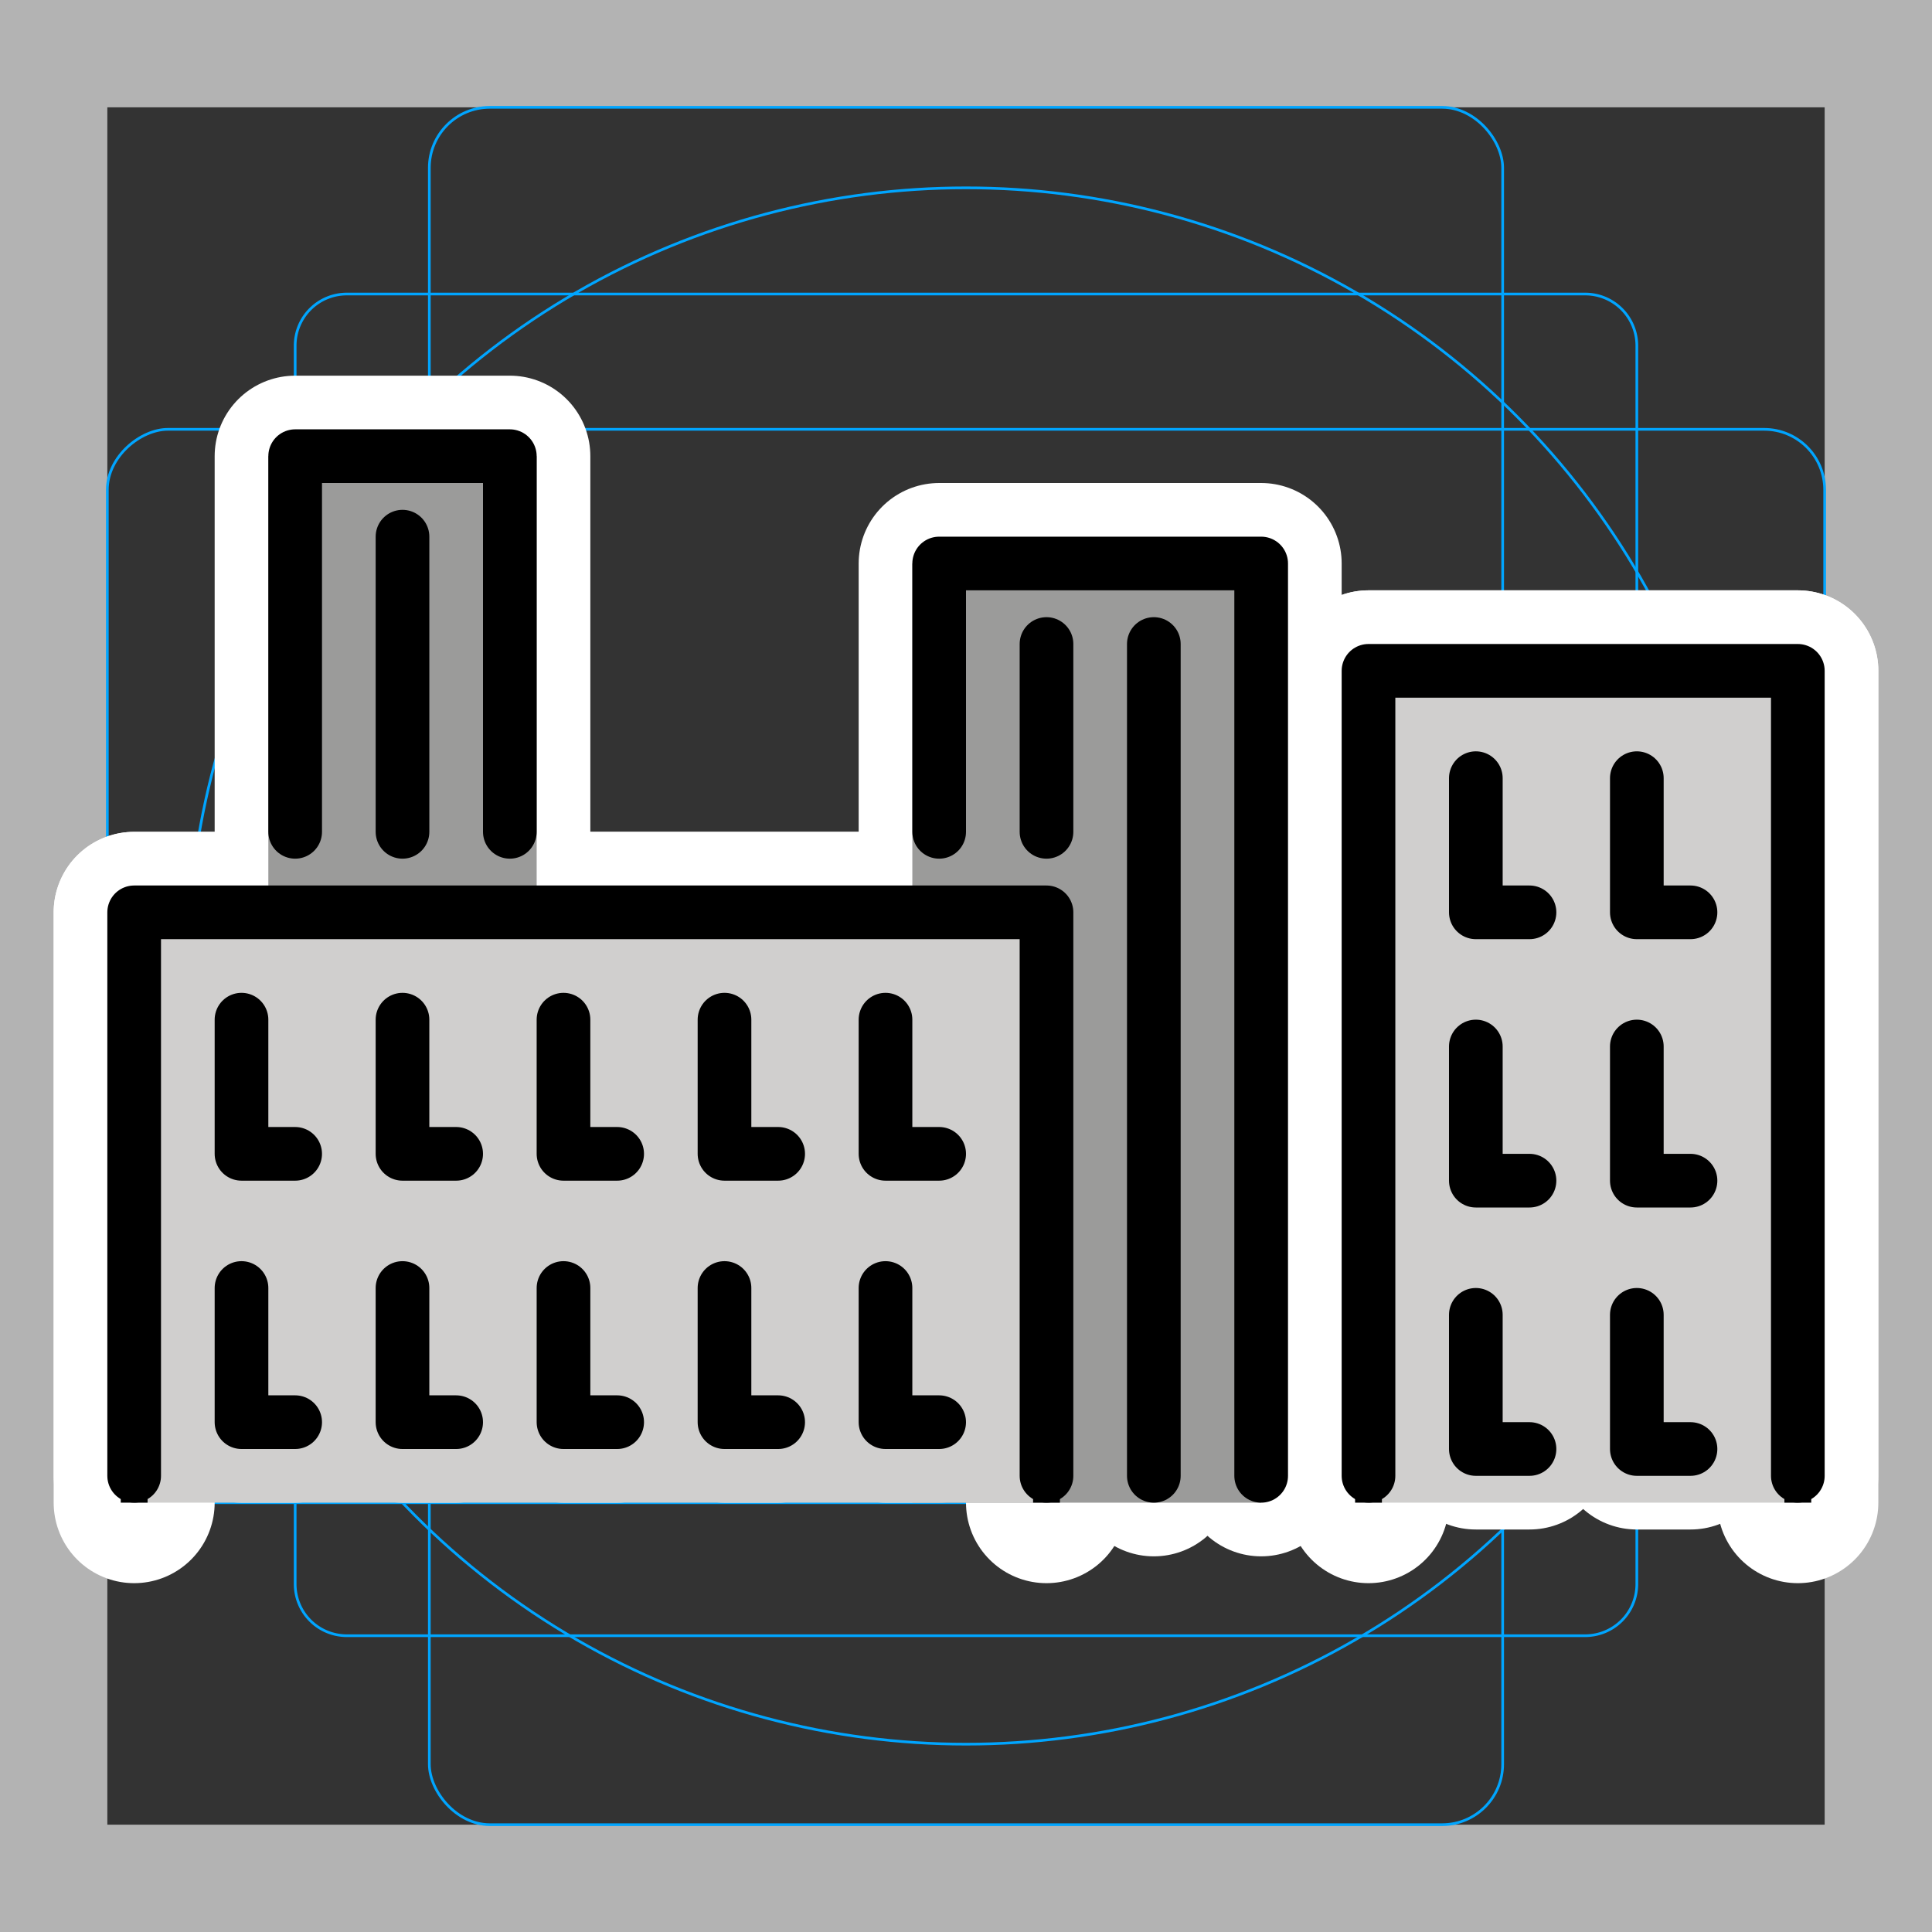 <svg viewBox="0 0 72 72" xmlns="http://www.w3.org/2000/svg"><rect x="0" y="0" width="72" height="72" fill="#333333" stroke="none"/><path fill="#b3b3b3" d="M68 4v64H4V4h64m4-4H0v72h72V0z"/><path fill="none" stroke="#00a5ff" stroke-miterlimit="10" stroke-width=".1" d="M12.923 10.958h46.154A1.923 1.923 0 0161 12.881v46.154a1.923 1.923 0 01-1.923 1.923H12.923A1.923 1.923 0 0111 59.035V12.881a1.923 1.923 0 011.923-1.923z"/><rect x="16" y="4" rx="2.254" width="40" height="64" fill="none" stroke="#00a5ff" stroke-miterlimit="10" stroke-width=".1"/><rect x="16" y="4" rx="2.254" width="40" height="64" transform="rotate(90 36 36)" fill="none" stroke="#00a5ff" stroke-miterlimit="10" stroke-width=".1"/><circle cx="36" cy="36" r="29" fill="none" stroke="#00a5ff" stroke-miterlimit="10" stroke-width=".1"/><g stroke-linecap="round" stroke-miterlimit="10" stroke-width="6" stroke="#fff" fill="none" stroke-linejoin="round"><path d="M51 56V25h16v31M5 56V34h34v22"/><path d="M51 55V25h16v30M5 55V34h34v21"/><path d="M35 31V21h12v34M11 31V17h8v14m38 3h-2v-5m8 5h-2v-5m-4 15h-2v-5m8 5h-2v-5m-32 4h-2v-5m8 5h-2v-5m-4 15h-2v-5m8 5h-2v-5m-16-5h-2v-5m8 5h-2v-5m-4 15h-2v-5m-4-5H9v-5m2 15H9v-5m14 5h-2v-5m36 6h-2v-5m8 5h-2v-5M15 20v11m24-7v7m4-7v31"/></g><path fill="#9B9B9A" d="M10 34V17h10v17m14-13h13v35H34z"/><path fill="#D0CFCE" d="M51 56V25h16v31M5 56V34h34v22"/><g fill="none" stroke="#000" stroke-miterlimit="10"><path d="M51 56V25h16v31M5 56V34h34v22"/><path stroke-linecap="round" stroke-linejoin="round" stroke-width="2" d="M51 55V25h16v30M5 55V34h34v21"/><path stroke-linecap="round" stroke-linejoin="round" stroke-width="2" d="M35 31V21h12v34M11 31V17h8v14m38 3h-2v-5m8 5h-2v-5m-4 15h-2v-5m8 5h-2v-5m-32 4h-2v-5m8 5h-2v-5m-4 15h-2v-5m8 5h-2v-5m-16-5h-2v-5m8 5h-2v-5m-4 15h-2v-5m-4-5H9v-5m2 15H9v-5m14 5h-2v-5m36 6h-2v-5m8 5h-2v-5M15 20v11m24-7v7m4-7v31"/></g></svg>